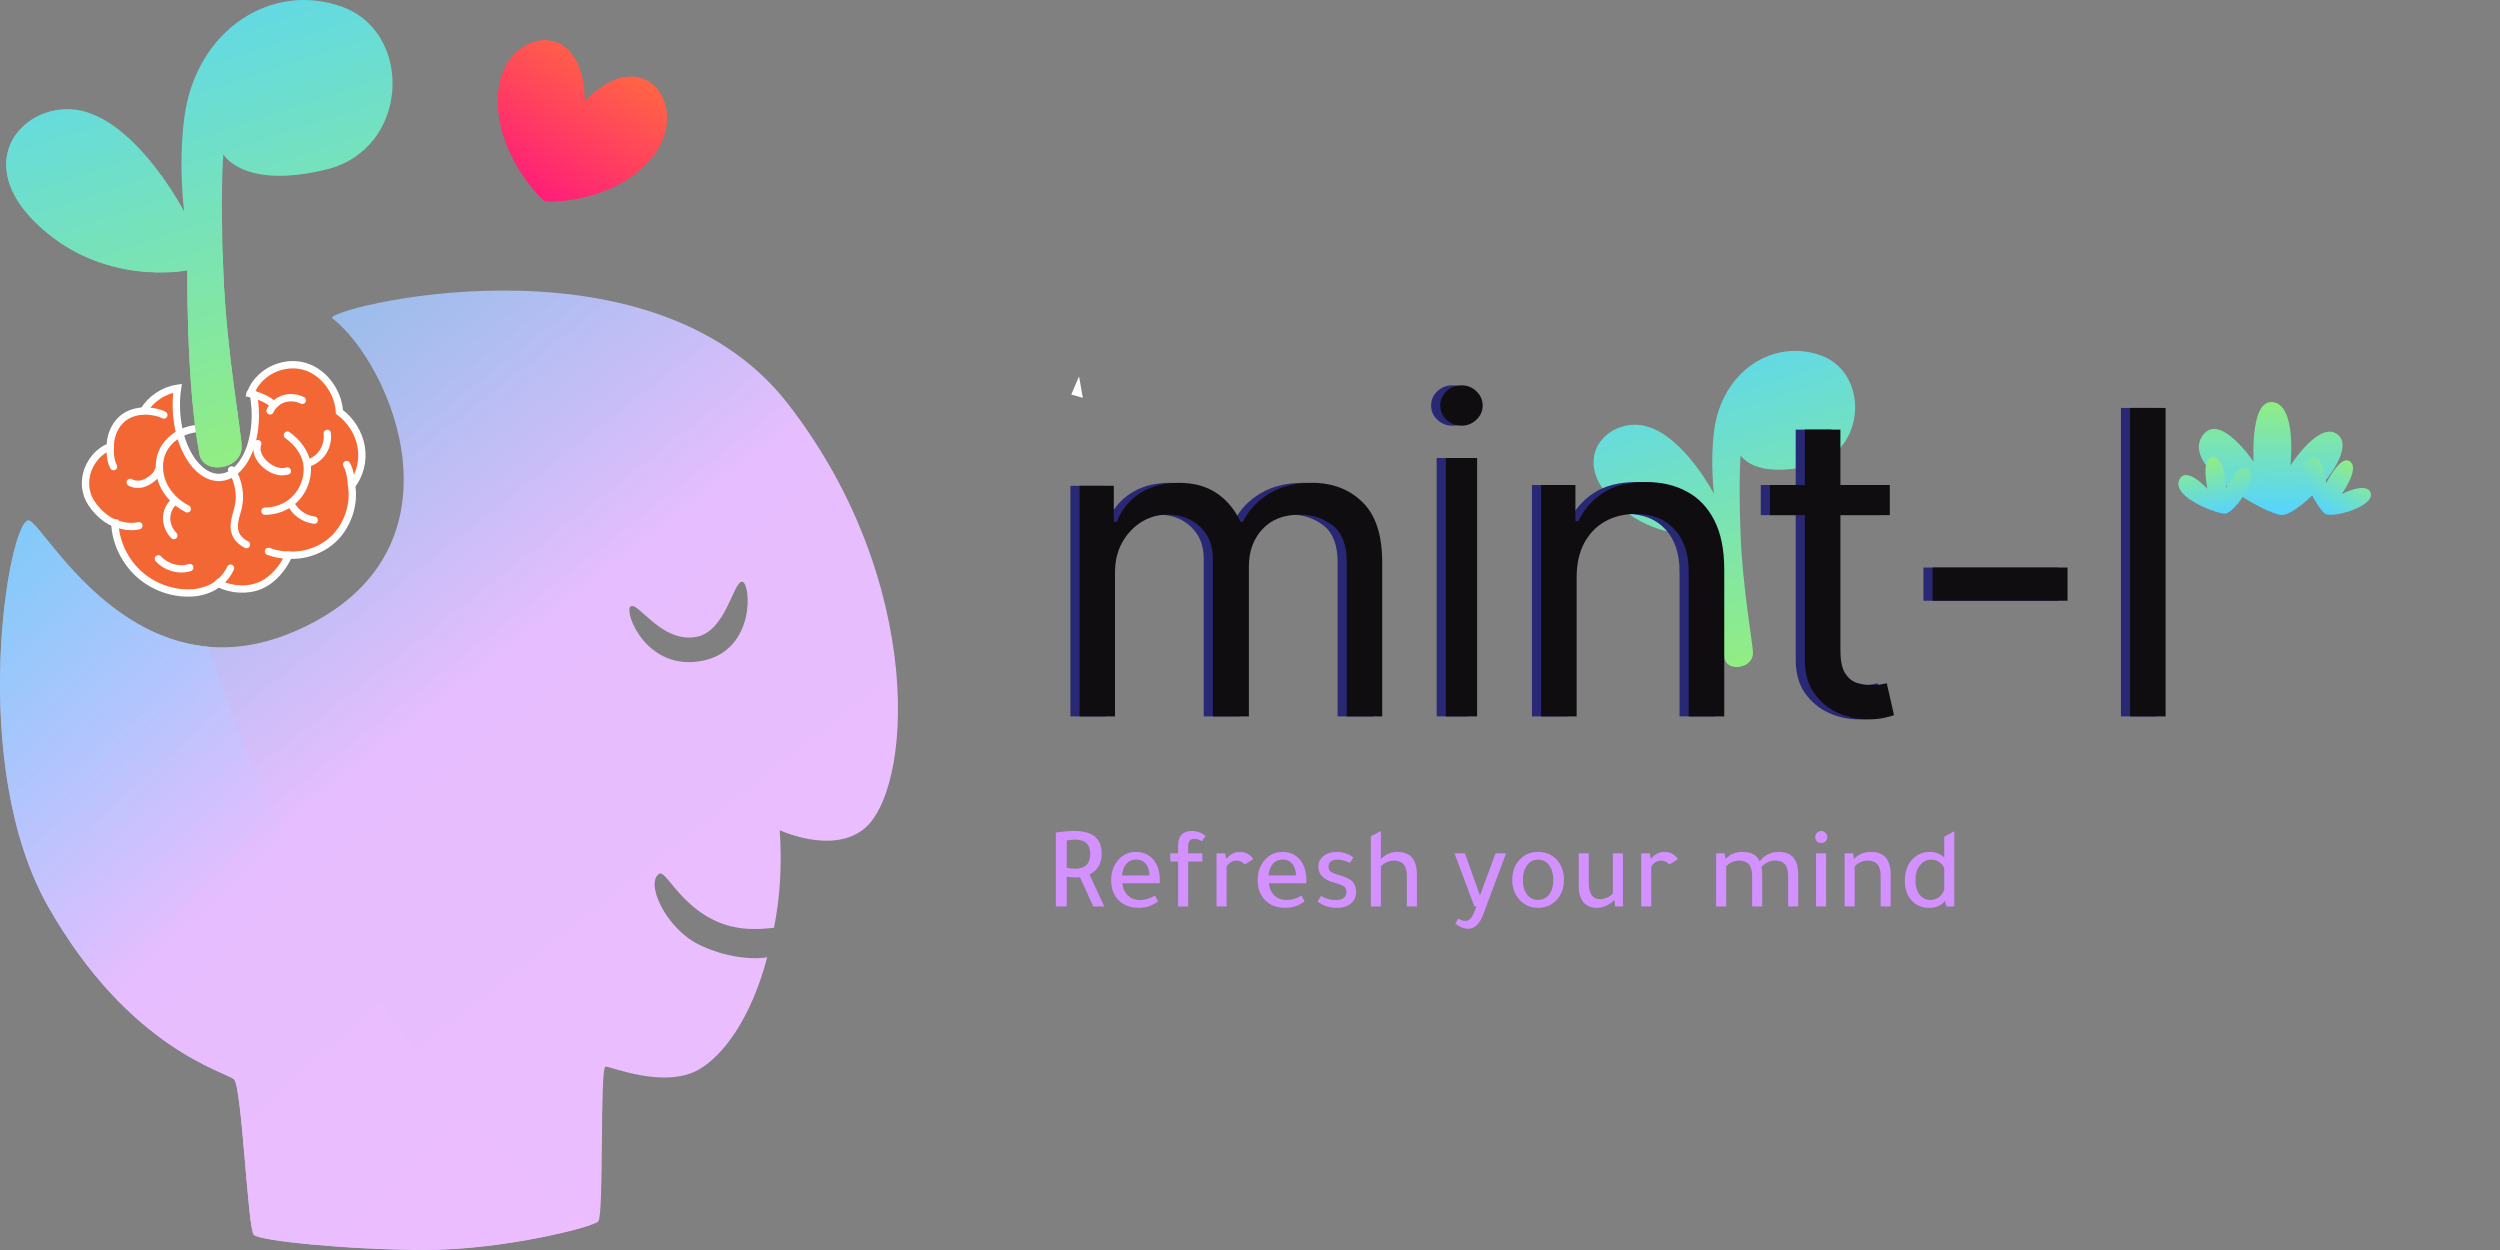 <svg width="342" height="171" viewBox="0 0 342 171" fill="none" xmlns="http://www.w3.org/2000/svg">
<rect x="0" y="0" width="342" height="171" fill="#808080" stroke="none"/>
<path d="M48.101 66.425C48.501 68.883 47.654 71.497 46.054 73.299C44.437 75.083 41.979 76.079 39.503 75.942C38.751 77.649 37.367 79.343 35.612 80.095C33.876 80.847 31.662 80.71 29.89 79.821H29.872L29.854 79.803C29.144 80.477 27.838 80.912 26.871 81.05C24.21 81.39 21.363 80.525 19.257 78.741C17.133 76.945 15.814 74.254 15.707 71.562C15.677 71.562 15.647 71.545 15.617 71.533C14.174 70.996 12.419 69.224 11.93 67.624C11.363 65.781 11.87 63.919 13.07 62.505C13.529 61.968 14.269 61.383 15.086 61.109C15.069 59.82 15.534 58.555 16.375 57.636C17.175 56.729 18.314 56.329 19.544 56.222C19.573 56.204 19.621 56.204 19.651 56.204C20.636 54.575 22.36 53.405 24.281 53.113C24.126 54.157 24.078 55.297 24.156 56.466C24.216 57.481 24.389 58.447 24.616 59.342C25.57 62.97 27.766 65.464 30.153 65.309C30.338 65.291 30.523 65.261 30.708 65.22C31.137 65.112 31.537 64.927 31.907 64.653C33.906 63.251 35.165 59.748 34.89 55.732C34.843 55.118 34.783 54.515 34.658 53.948C34.52 53.901 34.395 53.871 34.258 53.841C34.336 53.626 34.425 53.423 34.52 53.226C35.702 50.887 38.5 49.491 41.179 49.998C44.067 50.553 46.269 53.429 46.436 56.347C48.005 57.499 49.109 59.271 49.42 61.162C49.73 63.03 49.235 64.981 48.101 66.425Z" fill="#F26734" stroke="white" stroke-miterlimit="10"/>
<path d="M37.474 55.387C36.675 54.694 35.678 54.235 34.658 53.943C34.52 53.895 34.395 53.865 34.258 53.835C34.24 53.817 34.228 53.817 34.21 53.817" stroke="white" stroke-miterlimit="10" stroke-linecap="round" stroke-linejoin="round"/>
<path d="M22.413 56.771C21.811 56.449 20.665 56.186 19.544 56.222" stroke="white" stroke-miterlimit="10" stroke-linecap="round" stroke-linejoin="round"/>
<path d="M15.092 61.102C15.009 62.171 15.212 63.316 15.54 63.835" stroke="white" stroke-miterlimit="10" stroke-linecap="round" stroke-linejoin="round"/>
<path d="M19.001 71.915C18.07 72.148 16.835 72.034 15.629 71.533" stroke="white" stroke-miterlimit="10" stroke-linecap="round" stroke-linejoin="round"/>
<path d="M29.86 79.839C30.576 79.284 31.155 78.556 31.537 77.721" stroke="white" stroke-miterlimit="10" stroke-linecap="round" stroke-linejoin="round"/>
<path d="M39.491 75.955C38.554 75.937 37.611 75.758 36.722 75.43" stroke="white" stroke-miterlimit="10" stroke-linecap="round" stroke-linejoin="round"/>
<path d="M48.101 66.389C48.011 65.417 47.898 64.414 47.421 63.543" stroke="white" stroke-miterlimit="10" stroke-linecap="round" stroke-linejoin="round"/>
<path d="M41.352 54.76C40.553 54.372 39.616 54.3 38.799 54.563C37.981 54.832 37.301 55.434 36.943 56.21" stroke="white" stroke-miterlimit="10" stroke-linecap="round" stroke-linejoin="round"/>
<path d="M39.318 59.522C40.613 60.452 41.699 61.801 41.973 63.346C42.051 63.788 42.063 64.241 42.021 64.683C41.895 66.127 41.227 67.487 40.177 68.442C39.127 69.397 37.701 69.934 36.245 69.928" stroke="white" stroke-miterlimit="10" stroke-linecap="round" stroke-linejoin="round"/>
<path d="M44.771 59.289C44.867 60.19 44.652 61.103 44.169 61.837C43.685 62.571 42.94 63.126 42.092 63.376" stroke="white" stroke-miterlimit="10" stroke-linecap="round" stroke-linejoin="round"/>
<path d="M42.993 71.157C41.609 70.984 40.356 70.125 39.759 68.842" stroke="white" stroke-miterlimit="10" stroke-linecap="round" stroke-linejoin="round"/>
<path d="M26.644 58.668C25.564 58.811 24.544 59.247 23.709 59.909C23.148 60.357 22.67 60.911 22.336 61.55C21.62 62.928 21.638 64.671 22.282 66.162C22.927 67.648 24.168 68.877 25.618 69.611" stroke="white" stroke-miterlimit="10" stroke-linecap="round" stroke-linejoin="round"/>
<path d="M31.686 64.283C32.617 65.763 32.963 67.583 32.623 69.236C32.486 69.904 32.247 70.542 32.122 71.211C31.996 71.879 32.002 72.613 32.331 73.234C32.623 73.794 33.154 74.206 33.715 74.504" stroke="white" stroke-miterlimit="10" stroke-linecap="round" stroke-linejoin="round"/>
<path d="M23.881 68.567C23.219 69.116 22.813 69.958 22.796 70.841C22.778 71.718 23.148 72.625 23.786 73.263" stroke="white" stroke-miterlimit="10" stroke-linecap="round" stroke-linejoin="round"/>
<path d="M39.312 64.432C38.214 64.772 36.943 64.223 36.102 63.364C35.75 63.006 35.445 62.588 35.278 62.117C35.111 61.645 35.081 61.126 35.26 60.679" stroke="white" stroke-miterlimit="10" stroke-linecap="round" stroke-linejoin="round"/>
<path d="M21.656 64.343C21.549 64.754 21.25 65.077 20.934 65.351C20.51 65.715 20.033 66.025 19.484 66.175C18.935 66.318 18.32 66.282 17.813 65.99" stroke="white" stroke-miterlimit="10" stroke-linecap="round" stroke-linejoin="round"/>
<path d="M25.964 77.643C24.508 78.114 22.736 77.625 21.662 76.443" stroke="white" stroke-miterlimit="10" stroke-linecap="round" stroke-linejoin="round"/>
<path d="M79.874 13.97C88.091 5.36 94.511 14.525 89.457 21.232C84.6 27.676 75.244 27.694 74.528 27.48C73.872 27.116 67.314 20.415 68.197 12.306C69.116 3.893 80.077 2.001 80.006 14.03" fill="url(#paint0_linear_395_16876)"/>
<path d="M107.758 55.201C88.711 30.713 43.966 42.366 45.458 43.53C53.614 49.879 64.707 75.643 40.547 86.27C18.285 96.068 5.826 71.186 3.905 71.186C1.16 71.186 -4.515 104.517 6.614 124.07C17.742 143.624 30.964 146.613 32.026 147.675C33.089 148.737 33.9 168.118 34.723 168.941C35.547 169.764 47.725 171 58.245 171C68.764 171 81.026 167.909 81.838 167.097C82.649 166.286 82.034 145.915 82.84 145.915C83.646 145.915 90.985 149.006 95.651 146.285C98.957 144.358 102.763 139.292 104.953 130.956C102.841 131.326 99.112 130.932 95.633 129.232C91.044 126.988 88.198 120.699 90.209 119.53C91.044 119.04 92.906 123.504 97.495 125.795C100.967 127.531 104.177 127.078 105.884 126.923C106.696 122.817 106.994 118.605 106.672 113.575C106.672 113.575 113.545 116.809 117.967 113.575C124.894 108.521 126.75 79.629 107.758 55.201ZM96.098 90.394C88.497 91.903 85.376 83.854 86.235 82.989C87.16 82.064 90.388 87.965 95.191 87.141C99.291 86.443 100.293 79.582 101.504 79.582C102.716 79.588 103.485 88.926 96.098 90.394Z" fill="url(#paint1_linear_395_16876)"/>
<path d="M27.277 62.105C27.832 65.047 33.059 64.241 33.059 61.12C33.059 59.289 30.988 48.262 30.552 37.211C30.117 26.167 30.552 21.107 30.552 21.107C30.552 21.107 33.22 25.982 44.628 23.189C56.043 20.403 56.568 4.537 46.896 0.963C37.223 -2.611 26.728 4.053 25.2 16.202C24.359 22.909 25.2 28.935 25.2 28.935C25.2 28.935 19.365 17.694 11.87 15.337C4.376 12.986 -4.36 21.196 4.728 30.278C13.816 39.365 25.624 36.949 25.624 36.949C25.624 36.949 25.469 52.546 27.277 62.105Z" fill="url(#paint2_linear_395_16876)"/>
<path d="M77.494 6.655C74.218 3.851 68.83 6.548 68.197 12.335C67.308 20.444 73.872 27.139 74.528 27.503C74.958 27.628 78.454 27.664 82.237 26.316C79.308 19.866 77.553 13.487 77.494 6.655Z" fill="url(#paint3_linear_395_16876)"/>
<path d="M28.494 88.46C13.78 87.177 5.456 71.198 3.917 71.198C1.172 71.198 -4.503 104.517 6.625 124.059C17.748 143.6 30.97 146.595 32.032 147.651C33.094 148.714 33.9 168.082 34.729 168.905C35.553 169.729 47.731 170.964 58.245 170.964C67.308 170.964 77.649 168.673 80.853 167.515C55.685 148.887 38.745 119.363 28.494 88.46Z" fill="url(#paint4_linear_395_16876)"/>
<path d="M30.463 34.645C20.23 31.441 10.922 25.456 2.664 17.843C0.128 20.707 -0.207 25.385 4.734 30.325C13.816 39.407 25.624 36.99 25.624 36.99C25.624 36.99 25.475 52.564 27.277 62.117C27.832 65.058 33.059 64.253 33.059 61.132C33.059 59.3 30.988 48.28 30.553 37.235C30.517 36.328 30.493 35.475 30.463 34.645Z" fill="url(#paint5_linear_395_16876)"/>
<path d="M235.888 90.017C236.264 92.008 239.807 91.457 239.807 89.353C239.807 88.114 238.404 80.652 238.116 73.177C237.816 65.703 238.116 62.273 238.116 62.273C238.116 62.273 239.919 65.565 247.644 63.687C255.369 61.797 255.72 51.067 249.172 48.651C242.624 46.234 235.525 50.742 234.486 58.967C233.922 63.499 234.486 67.581 234.486 67.581C234.486 67.581 230.529 59.969 225.459 58.379C220.388 56.789 214.479 62.348 220.626 68.495C226.773 74.642 234.761 73.015 234.761 73.015C234.761 73.015 234.661 83.544 235.888 90.017Z" fill="url(#paint6_linear_395_16876)"/>
<path d="M147.535 53.695C147.423 53.657 147.323 53.632 147.21 53.607C147.273 53.432 147.348 53.269 147.423 53.106C147.46 53.294 147.51 53.495 147.535 53.695Z" fill="url(#paint7_linear_395_16876)" stroke="white" stroke-miterlimit="10"/>
<path d="M146.435 98V66.46H151.117V71.388H151.528C152.185 69.704 153.246 68.397 154.71 67.466C156.175 66.522 157.934 66.049 159.988 66.049C162.068 66.049 163.8 66.522 165.183 67.466C166.579 68.397 167.667 69.704 168.447 71.388H168.776C169.584 69.759 170.795 68.466 172.411 67.507C174.026 66.535 175.963 66.049 178.222 66.049C181.042 66.049 183.348 66.932 185.141 68.698C186.935 70.451 187.831 73.181 187.831 76.891V98H182.985V76.891C182.985 74.564 182.349 72.901 181.076 71.902C179.803 70.902 178.304 70.403 176.579 70.403C174.361 70.403 172.643 71.073 171.425 72.415C170.207 73.743 169.597 75.427 169.597 77.466V98H164.669V76.398C164.669 74.605 164.087 73.161 162.924 72.066C161.76 70.957 160.261 70.403 158.427 70.403C157.168 70.403 155.99 70.738 154.895 71.409C153.814 72.079 152.938 73.01 152.267 74.201C151.61 75.379 151.281 76.741 151.281 78.288V98H146.435ZM200.817 62.652V98H196.537V62.652H200.817ZM198.677 58.234C197.883 58.234 197.198 57.964 196.623 57.423C196.059 56.882 195.777 56.232 195.777 55.472C195.777 54.713 196.059 54.063 196.623 53.522C197.198 52.981 197.883 52.711 198.677 52.711C199.471 52.711 200.15 52.981 200.714 53.522C201.289 54.063 201.577 54.713 201.577 55.472C201.577 56.232 201.289 56.882 200.714 57.423C200.15 57.964 199.471 58.234 198.677 58.234ZM214.432 78.962V98H209.57V66.352H214.267V71.297H214.679C215.421 69.69 216.547 68.399 218.058 67.424C219.569 66.435 221.52 65.94 223.91 65.94C226.053 65.94 227.928 66.38 229.535 67.259C231.142 68.124 232.392 69.443 233.285 71.215C234.178 72.973 234.624 75.198 234.624 77.891V98H229.761V78.22C229.761 75.734 229.116 73.797 227.825 72.41C226.533 71.009 224.762 70.308 222.509 70.308C220.957 70.308 219.569 70.645 218.347 71.318C217.138 71.991 216.183 72.973 215.483 74.264C214.782 75.555 214.432 77.121 214.432 78.962ZM257.273 66.352V70.473H240.872V66.352H257.273ZM245.652 58.77H250.515V88.934C250.515 90.308 250.714 91.338 251.112 92.025C251.524 92.698 252.046 93.151 252.678 93.385C253.324 93.605 254.004 93.714 254.718 93.714C255.254 93.714 255.693 93.687 256.037 93.632C256.38 93.563 256.655 93.508 256.861 93.467L257.85 97.835C257.52 97.959 257.06 98.082 256.469 98.206C255.879 98.343 255.13 98.412 254.223 98.412C252.85 98.412 251.504 98.117 250.185 97.526C248.88 96.936 247.795 96.036 246.93 94.827C246.078 93.618 245.652 92.094 245.652 90.253V58.77ZM281.585 77.643V82.176H263.124V77.643H281.585ZM295.004 55.803V98H290.141V55.803H295.004Z" fill="#282875"/>
<path d="M147.687 98V66.46H152.369V71.388H152.78C153.437 69.704 154.498 68.397 155.962 67.466C157.427 66.522 159.186 66.049 161.24 66.049C163.32 66.049 165.052 66.522 166.435 67.466C167.831 68.397 168.919 69.704 169.699 71.388H170.028C170.836 69.759 172.047 68.466 173.662 67.507C175.278 66.535 177.215 66.049 179.474 66.049C182.293 66.049 184.6 66.932 186.393 68.698C188.187 70.451 189.083 73.181 189.083 76.891V98H184.237V76.891C184.237 74.564 183.601 72.901 182.328 71.902C181.055 70.902 179.556 70.403 177.831 70.403C175.613 70.403 173.895 71.073 172.677 72.415C171.459 73.743 170.849 75.427 170.849 77.466V98H165.921V76.398C165.921 74.605 165.339 73.161 164.176 72.066C163.012 70.957 161.513 70.403 159.679 70.403C158.42 70.403 157.242 70.738 156.147 71.409C155.066 72.079 154.19 73.01 153.519 74.201C152.862 75.379 152.533 76.741 152.533 78.288V98H147.687ZM202.069 62.652V98H197.789V62.652H202.069ZM199.929 58.234C199.135 58.234 198.45 57.964 197.875 57.423C197.311 56.882 197.029 56.232 197.029 55.472C197.029 54.713 197.311 54.063 197.875 53.522C198.45 52.981 199.135 52.711 199.929 52.711C200.723 52.711 201.402 52.981 201.966 53.522C202.541 54.063 202.829 54.713 202.829 55.472C202.829 56.232 202.541 56.882 201.966 57.423C201.402 57.964 200.723 58.234 199.929 58.234ZM215.684 78.962V98H210.822V66.352H215.519V71.297H215.931C216.673 69.69 217.799 68.399 219.31 67.424C220.821 66.435 222.772 65.94 225.162 65.94C227.305 65.94 229.18 66.38 230.787 67.259C232.394 68.124 233.644 69.443 234.537 71.215C235.429 72.973 235.876 75.198 235.876 77.891V98H231.013V78.22C231.013 75.734 230.368 73.797 229.077 72.41C227.785 71.009 226.013 70.308 223.761 70.308C222.209 70.308 220.821 70.645 219.599 71.318C218.39 71.991 217.435 72.973 216.735 74.264C216.034 75.555 215.684 77.121 215.684 78.962ZM258.525 66.352V70.473H242.124V66.352H258.525ZM246.904 58.77H251.767V88.934C251.767 90.308 251.966 91.338 252.364 92.025C252.776 92.698 253.298 93.151 253.93 93.385C254.576 93.605 255.256 93.714 255.97 93.714C256.506 93.714 256.945 93.687 257.289 93.632C257.632 93.563 257.907 93.508 258.113 93.467L259.102 97.835C258.772 97.959 258.312 98.082 257.721 98.206C257.131 98.343 256.382 98.412 255.475 98.412C254.102 98.412 252.756 98.117 251.437 97.526C250.132 96.936 249.047 96.036 248.182 94.827C247.33 93.618 246.904 92.094 246.904 90.253V58.77ZM282.837 77.643V82.176H264.376V77.643H282.837ZM296.256 55.803V98H291.393V55.803H296.256Z" fill="#100D10"/>
<path d="M312.116 70.45C310.188 70.425 298.582 64.09 301.174 59.795C303.477 55.977 308.298 63.188 308.298 63.188C308.298 63.188 307.772 54.963 310.714 55C314.282 55.05 313.331 63.676 313.331 63.676C313.331 63.676 317.538 57.103 319.991 59.633C322.445 62.162 314.658 70.487 312.116 70.45Z" fill="url(#paint8_linear_395_16876)"/>
<path d="M304.442 70.262C303.465 70.387 297.105 68.058 298.107 65.692C298.983 63.588 301.975 66.869 301.975 66.869C301.975 66.869 301.086 62.737 302.589 62.549C304.404 62.311 304.567 66.743 304.567 66.743C304.567 66.743 306.207 63.1 307.634 64.189C309.062 65.279 305.731 70.099 304.442 70.262Z" fill="url(#paint9_linear_395_16876)"/>
<path d="M318.064 70.275C317.212 69.774 313.694 63.99 315.935 62.75C317.938 61.648 318.226 66.081 318.226 66.081C318.226 66.081 320.104 62.3 321.394 63.076C322.959 64.015 320.33 67.596 320.33 67.596C320.33 67.596 323.873 65.755 324.324 67.508C324.774 69.248 319.178 70.951 318.064 70.275Z" fill="url(#paint10_linear_395_16876)"/>
<path d="M144.44 124V113.888C145.379 113.749 146.243 113.68 147.032 113.68C149.485 113.68 150.712 114.715 150.712 116.784C150.712 118.128 150.157 119.077 149.048 119.632L151.064 124H149.56L147.736 120C147.597 120.021 147.395 120.032 147.128 120.032C146.755 120.032 146.355 119.995 145.928 119.92V124H144.44ZM145.928 114.976V118.72C146.355 118.795 146.755 118.832 147.128 118.832C148.472 118.832 149.144 118.149 149.144 116.784C149.144 115.504 148.467 114.864 147.112 114.864C146.621 114.864 146.227 114.901 145.928 114.976ZM158.658 120.832H153.538C153.613 121.536 153.869 122.096 154.306 122.512C154.744 122.917 155.304 123.12 155.986 123.12C156.648 123.12 157.32 122.917 158.002 122.512L158.418 123.296C157.672 123.893 156.786 124.192 155.762 124.192C154.589 124.192 153.656 123.824 152.962 123.088C152.322 122.405 152.002 121.509 152.002 120.4C152.002 119.269 152.349 118.325 153.042 117.568C153.672 116.885 154.445 116.544 155.362 116.544C156.482 116.544 157.341 116.965 157.938 117.808C158.418 118.48 158.658 119.328 158.658 120.352V120.832ZM153.49 119.76H157.25C157.229 119.067 157.053 118.533 156.722 118.16C156.402 117.776 155.965 117.584 155.41 117.584C154.877 117.584 154.434 117.781 154.082 118.176C153.741 118.571 153.544 119.099 153.49 119.76ZM160.094 117.856V116.736H161.166V115.712C161.166 114.357 161.785 113.68 163.022 113.68C163.705 113.68 164.339 113.899 164.926 114.336L164.446 115.072C164.083 114.859 163.715 114.752 163.342 114.752C162.809 114.752 162.542 115.104 162.542 115.808V116.736H164.478V117.856H162.542V124H161.166V117.856H160.094ZM167.732 117.456H167.796C168.297 116.848 168.884 116.544 169.556 116.544C170.409 116.544 171.039 116.875 171.444 117.536L170.292 118.256C169.94 117.904 169.556 117.728 169.14 117.728C168.607 117.728 168.159 118 167.796 118.544V124H166.42V116.736H167.604L167.732 117.456ZM178.705 120.832H173.585C173.66 121.536 173.916 122.096 174.353 122.512C174.791 122.917 175.351 123.12 176.033 123.12C176.695 123.12 177.367 122.917 178.049 122.512L178.465 123.296C177.719 123.893 176.833 124.192 175.809 124.192C174.636 124.192 173.703 123.824 173.009 123.088C172.369 122.405 172.049 121.509 172.049 120.4C172.049 119.269 172.396 118.325 173.089 117.568C173.719 116.885 174.492 116.544 175.409 116.544C176.529 116.544 177.388 116.965 177.985 117.808C178.465 118.48 178.705 119.328 178.705 120.352V120.832ZM173.537 119.76H177.297C177.276 119.067 177.1 118.533 176.769 118.16C176.449 117.776 176.012 117.584 175.457 117.584C174.924 117.584 174.481 117.781 174.129 118.176C173.788 118.571 173.591 119.099 173.537 119.76ZM184.669 118.048C184.135 117.749 183.549 117.6 182.909 117.6C182.557 117.6 182.274 117.685 182.061 117.856C181.847 118.016 181.741 118.235 181.741 118.512C181.741 118.821 181.837 119.061 182.029 119.232C182.231 119.392 182.605 119.547 183.149 119.696C183.97 119.931 184.541 120.181 184.861 120.448C185.298 120.821 185.517 121.349 185.517 122.032C185.517 122.683 185.277 123.205 184.797 123.6C184.327 123.995 183.703 124.192 182.925 124.192C181.89 124.192 180.994 123.904 180.237 123.328L180.717 122.56C181.314 122.933 181.981 123.12 182.717 123.12C183.698 123.12 184.189 122.747 184.189 122C184.189 121.68 184.082 121.44 183.869 121.28C183.666 121.109 183.271 120.949 182.685 120.8C181.127 120.416 180.349 119.664 180.349 118.544C180.349 117.968 180.578 117.493 181.037 117.12C181.506 116.736 182.093 116.544 182.797 116.544C183.693 116.544 184.477 116.795 185.149 117.296L184.669 118.048ZM188.905 113.68V117.536C189.503 116.875 190.255 116.544 191.161 116.544C192.943 116.544 193.833 117.589 193.833 119.68V124H192.457V119.76C192.457 118.405 191.86 117.728 190.665 117.728C190.335 117.728 189.999 117.808 189.657 117.968C189.316 118.128 189.065 118.32 188.905 118.544V124H187.529V114.416L188.905 113.68ZM206.03 116.736L202.91 125.088C202.409 126.4 201.732 127.056 200.878 127.056C200.302 127.056 199.705 126.827 199.086 126.368L199.502 125.664C199.865 125.877 200.18 125.984 200.446 125.984C200.937 125.984 201.326 125.632 201.614 124.928L201.982 124H201.694L198.974 116.736H200.398L202.462 122.496L204.59 116.736H206.03ZM210.429 124.192C209.331 124.192 208.44 123.781 207.757 122.96C207.171 122.256 206.877 121.397 206.877 120.384C206.877 119.211 207.235 118.261 207.949 117.536C208.589 116.875 209.411 116.544 210.413 116.544C211.565 116.544 212.472 116.965 213.133 117.808C213.677 118.512 213.949 119.371 213.949 120.384C213.949 121.547 213.576 122.496 212.829 123.232C212.168 123.872 211.368 124.192 210.429 124.192ZM210.397 123.104C211.037 123.104 211.544 122.859 211.917 122.368C212.301 121.877 212.493 121.216 212.493 120.384C212.493 119.52 212.291 118.832 211.885 118.32C211.512 117.84 211.021 117.6 210.413 117.6C209.795 117.6 209.293 117.856 208.909 118.368C208.525 118.88 208.333 119.552 208.333 120.384C208.333 121.28 208.547 121.973 208.973 122.464C209.347 122.891 209.821 123.104 210.397 123.104ZM220.639 116.736H222.015V124H220.959L220.847 123.168H220.751C220.505 123.467 220.169 123.712 219.743 123.904C219.327 124.096 218.916 124.192 218.511 124.192C216.815 124.192 215.967 123.157 215.967 121.088V116.736H217.343V120.784C217.343 122.267 217.876 123.008 218.943 123.008C219.252 123.008 219.572 122.928 219.903 122.768C220.233 122.608 220.479 122.416 220.639 122.192V116.736ZM225.826 117.456H225.89C226.391 116.848 226.978 116.544 227.65 116.544C228.503 116.544 229.132 116.875 229.538 117.536L228.386 118.256C228.034 117.904 227.65 117.728 227.234 117.728C226.7 117.728 226.252 118 225.89 118.544V124H224.514V116.736H225.698L225.826 117.456ZM236.044 117.456H236.124C236.668 116.848 237.42 116.544 238.38 116.544C239.585 116.544 240.369 116.976 240.732 117.84C241.35 116.976 242.23 116.544 243.372 116.544C245.121 116.544 245.996 117.579 245.996 119.648V124H244.62V119.952C244.62 119.152 244.476 118.581 244.188 118.24C243.91 117.899 243.441 117.728 242.78 117.728C242.118 117.728 241.516 118.021 240.972 118.608C241.036 118.907 241.068 119.253 241.068 119.648V124H239.692V119.84C239.692 119.104 239.542 118.571 239.244 118.24C238.956 117.899 238.486 117.728 237.836 117.728C237.526 117.728 237.206 117.808 236.876 117.968C236.545 118.128 236.3 118.32 236.14 118.544V124H234.764V116.736H235.916L236.044 117.456ZM249.812 116.736V124H248.436V116.736H249.812ZM248.324 114.496C248.324 114.272 248.404 114.08 248.564 113.92C248.724 113.76 248.916 113.68 249.14 113.68C249.364 113.68 249.556 113.76 249.716 113.92C249.887 114.08 249.972 114.272 249.972 114.496C249.972 114.731 249.892 114.928 249.732 115.088C249.572 115.248 249.375 115.328 249.14 115.328C248.906 115.328 248.708 115.248 248.548 115.088C248.399 114.928 248.324 114.731 248.324 114.496ZM253.622 117.456H253.702C254.246 116.848 255.003 116.544 255.974 116.544C257.755 116.544 258.646 117.589 258.646 119.68V124H257.27V119.76C257.27 118.405 256.672 117.728 255.478 117.728C255.147 117.728 254.811 117.808 254.47 117.968C254.128 118.128 253.878 118.32 253.718 118.544V124H252.342V116.736H253.494L253.622 117.456ZM266.277 124L266.069 123.232C265.589 123.872 264.869 124.192 263.909 124.192C262.831 124.192 261.983 123.797 261.365 123.008C260.842 122.347 260.581 121.515 260.581 120.512C260.581 119.189 260.965 118.165 261.733 117.44C262.351 116.843 263.103 116.544 263.989 116.544C264.799 116.544 265.461 116.8 265.973 117.312V114.48L267.349 113.712V124H266.277ZM265.973 121.712V118.832C265.898 118.501 265.685 118.213 265.333 117.968C264.991 117.723 264.623 117.6 264.229 117.6C263.578 117.6 263.05 117.856 262.645 118.368C262.239 118.88 262.037 119.541 262.037 120.352C262.037 121.28 262.25 121.989 262.677 122.48C263.05 122.907 263.53 123.12 264.117 123.12C264.522 123.12 264.901 122.987 265.253 122.72C265.615 122.443 265.855 122.107 265.973 121.712Z" fill="#D390FF"/>
<defs>
<linearGradient id="paint0_linear_395_16876" x1="70.359" y1="29.326" x2="86.135" y2="4.377" gradientUnits="userSpaceOnUse">
<stop stop-color="#FF1182"/>
<stop offset="0.999" stop-color="#FF7339"/>
</linearGradient>
<linearGradient id="paint1_linear_395_16876" x1="225.404" y1="230.43" x2="31.772" y2="-16.372" gradientUnits="userSpaceOnUse">
<stop offset="0.001" stop-color="#F5BDFE"/>
<stop offset="0.659" stop-color="#E6BDFE"/>
<stop offset="1" stop-color="#55D4FF" stop-opacity="0.67"/>
</linearGradient>
<linearGradient id="paint2_linear_395_16876" x1="41.076" y1="59.306" x2="18.435" y2="-10.774" gradientUnits="userSpaceOnUse">
<stop offset="0.001" stop-color="#91ED84"/>
<stop offset="1" stop-color="#55D4FF"/>
</linearGradient>
<linearGradient id="paint3_linear_395_16876" x1="68.907" y1="28.438" x2="84.677" y2="3.499" gradientUnits="userSpaceOnUse">
<stop stop-color="#FF1182"/>
<stop offset="0.999" stop-color="#FF7339"/>
</linearGradient>
<linearGradient id="paint4_linear_395_16876" x1="148.346" y1="216.137" x2="-2.454" y2="49.725" gradientUnits="userSpaceOnUse">
<stop offset="0.001" stop-color="#F5BDFE"/>
<stop offset="0.659" stop-color="#E6BDFE"/>
<stop offset="1" stop-color="#55D4FF" stop-opacity="0.67"/>
</linearGradient>
<linearGradient id="paint5_linear_395_16876" x1="26.872" y1="63.907" x2="4.242" y2="-6.138" gradientUnits="userSpaceOnUse">
<stop offset="0.001" stop-color="#91ED84"/>
<stop offset="1" stop-color="#55D4FF"/>
</linearGradient>
<linearGradient id="paint6_linear_395_16876" x1="245.229" y1="88.123" x2="229.906" y2="40.696" gradientUnits="userSpaceOnUse">
<stop offset="0.001" stop-color="#91ED84"/>
<stop offset="1" stop-color="#55D4FF"/>
</linearGradient>
<linearGradient id="paint7_linear_395_16876" x1="147.807" y1="53.961" x2="146.948" y2="53.314" gradientUnits="userSpaceOnUse">
<stop offset="0.001" stop-color="#F5BDFE"/>
<stop offset="0.659" stop-color="#E6BDFE"/>
<stop offset="1" stop-color="#55D4FF" stop-opacity="0.67"/>
</linearGradient>
<linearGradient id="paint8_linear_395_16876" x1="310.746" y1="55.013" x2="310.509" y2="70.438" gradientUnits="userSpaceOnUse">
<stop offset="0.001" stop-color="#91ED84"/>
<stop offset="1" stop-color="#55D4FF"/>
</linearGradient>
<linearGradient id="paint9_linear_395_16876" x1="302.57" y1="62.558" x2="303.61" y2="70.384" gradientUnits="userSpaceOnUse">
<stop offset="0.001" stop-color="#91ED84"/>
<stop offset="1" stop-color="#55D4FF"/>
</linearGradient>
<linearGradient id="paint10_linear_395_16876" x1="321.395" y1="63.059" x2="317.347" y2="69.836" gradientUnits="userSpaceOnUse">
<stop offset="0.001" stop-color="#91ED84"/>
<stop offset="1" stop-color="#55D4FF"/>
</linearGradient>
</defs>
</svg>
